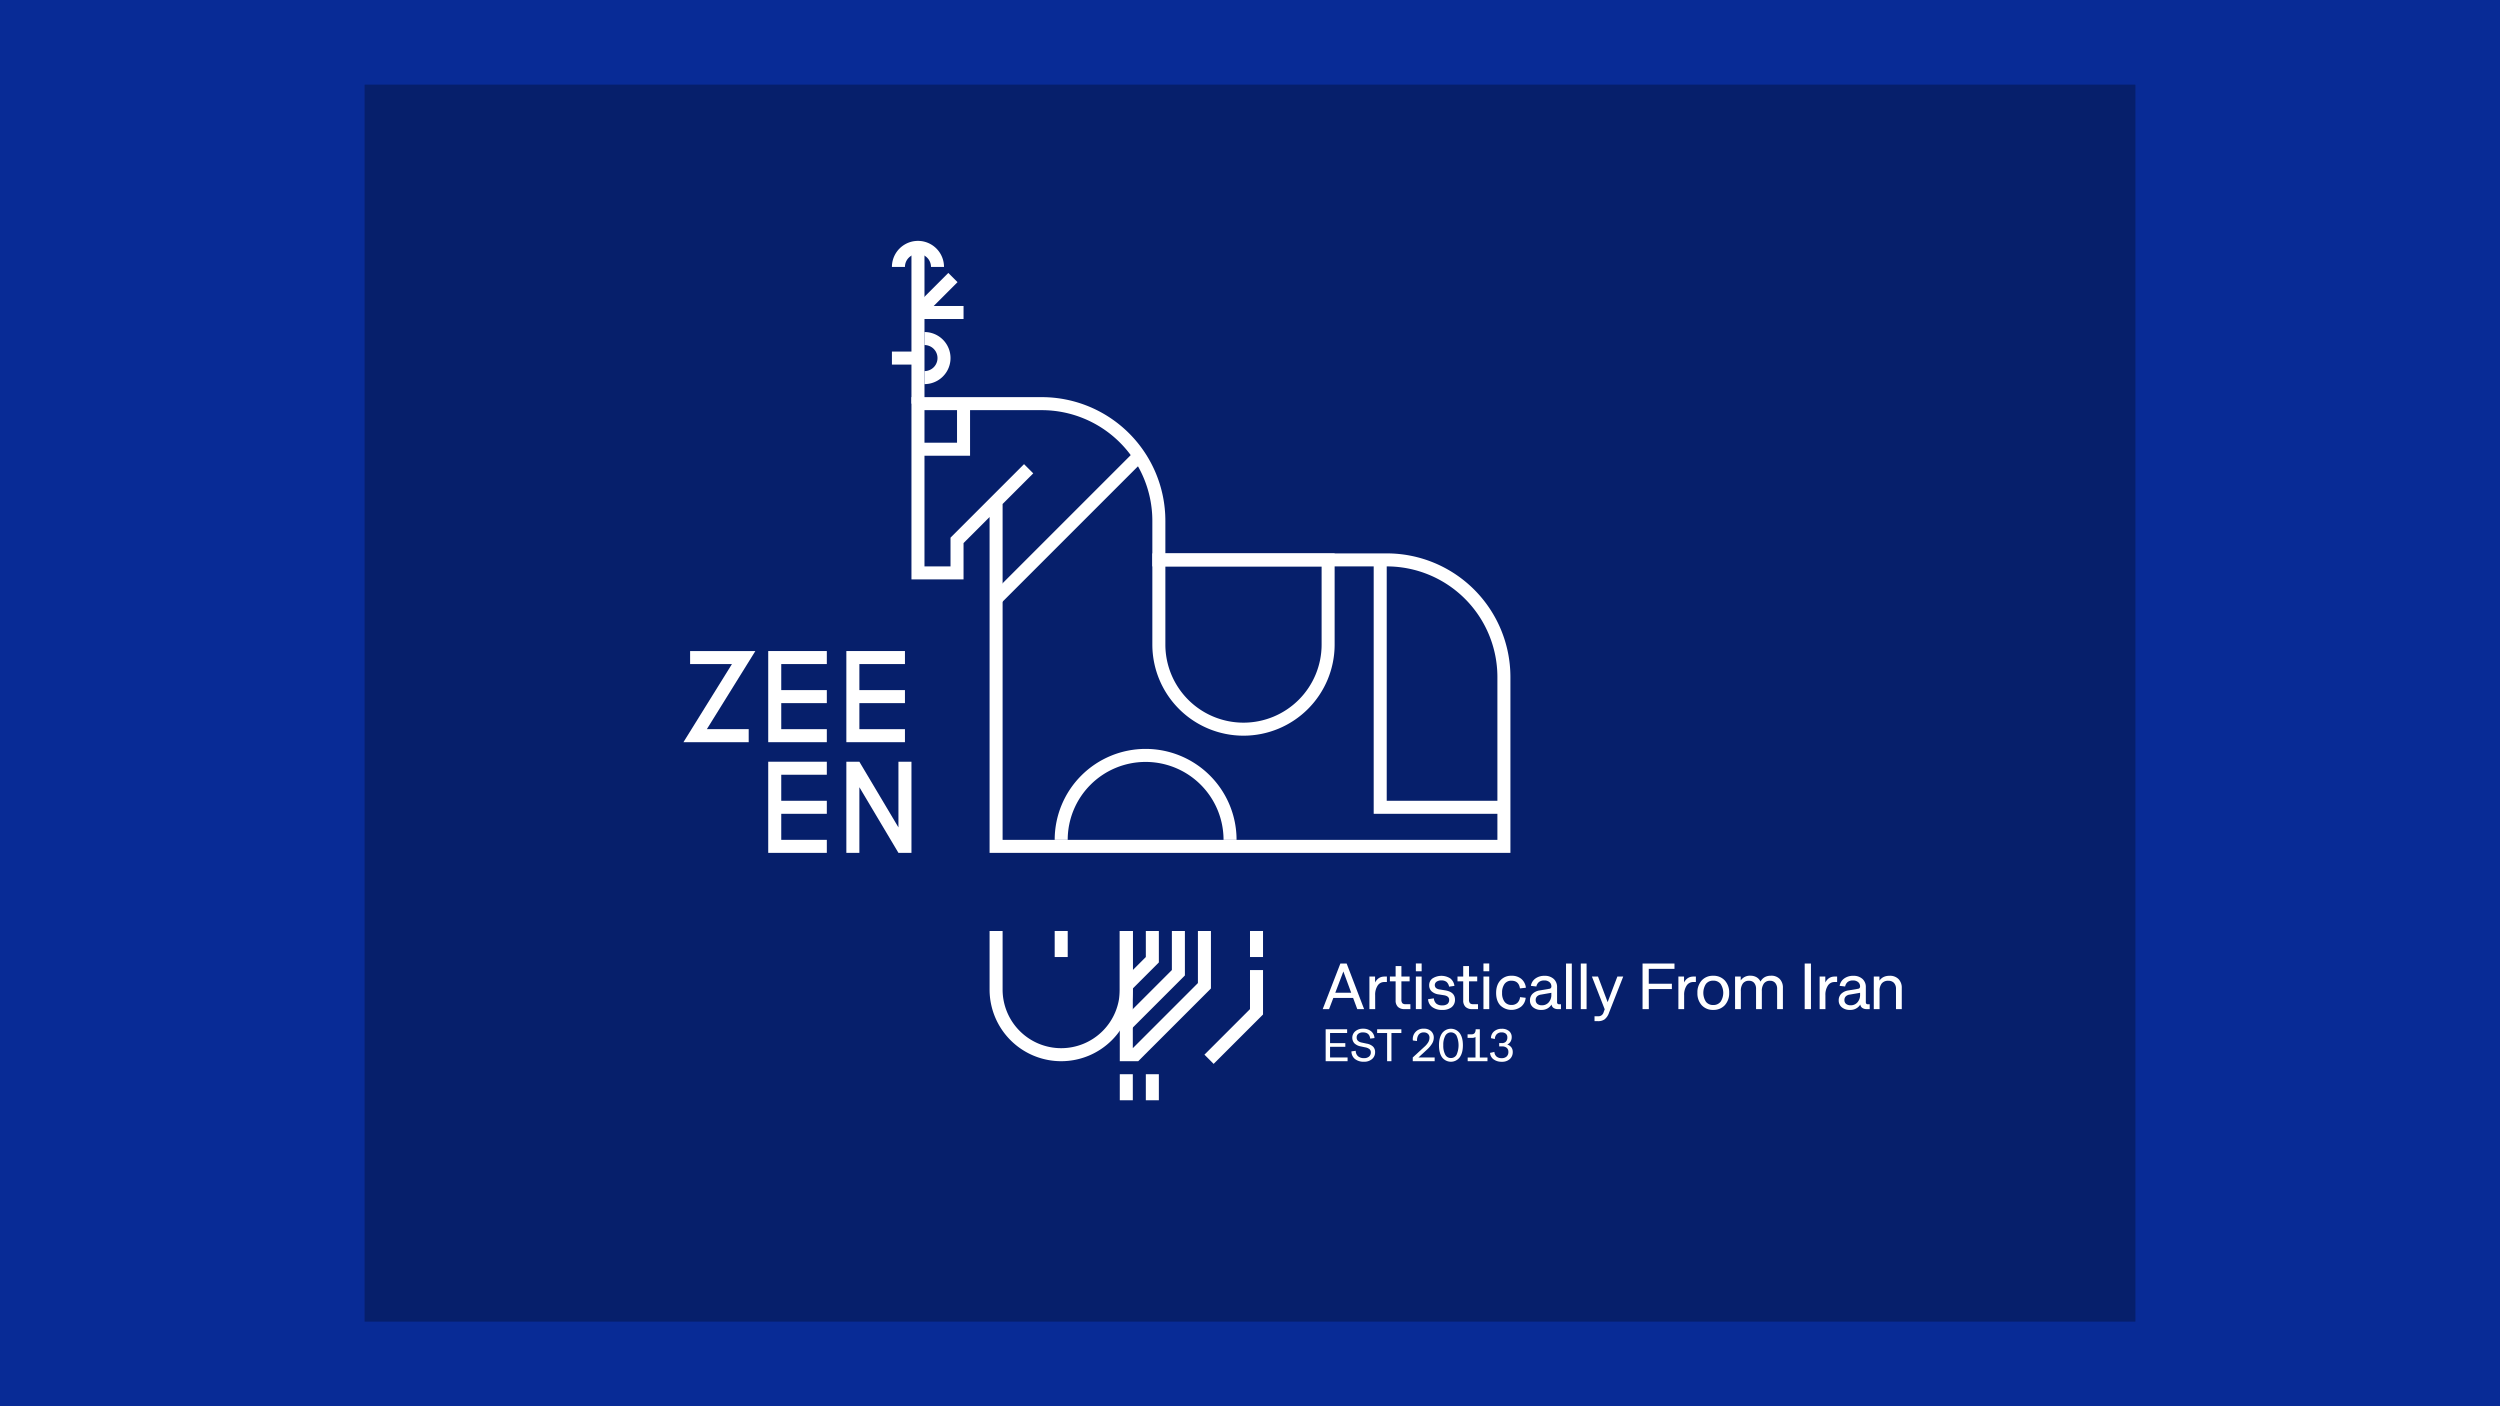 <svg xmlns="http://www.w3.org/2000/svg" viewBox="0 0 1920 1080"><defs><style>.cls-1{fill:#082b96;}.cls-2{fill:#061f6b;}.cls-3,.cls-4{fill:none;stroke:#fff;stroke-miterlimit:10;}.cls-3{stroke-width:10px;}.cls-4{stroke-width:10px;}.cls-5{fill:#fff;}</style></defs><g id="Background"><rect class="cls-1" width="1920" height="1080"/></g><g id="Graphics"><rect class="cls-2" x="280" y="65" width="1360" height="950"/><line class="cls-3" x1="705" y1="310" x2="705" y2="190"/><line class="cls-3" x1="705" y1="240" x2="740" y2="240"/><line class="cls-3" x1="705" y1="240" x2="731.85" y2="213.15"/><line class="cls-3" x1="702.19" y1="275" x2="685" y2="275"/><path class="cls-3" d="M710,260a15,15,0,0,1,0,30"/><path class="cls-3" d="M720,205a15,15,0,0,0-30,0"/><path class="cls-3" d="M815,645a64.84,64.84,0,0,1,64.84-64.84h0A64.84,64.84,0,0,1,944.68,645"/><line class="cls-3" x1="875" y1="350" x2="765" y2="460"/><path class="cls-3" d="M790,360l-55,55v25H705V310h95a90,90,0,0,1,90,90v30h175a90,90,0,0,1,90,90V650H765V385"/><polyline class="cls-3" points="1155 620 1060 620 1060 430"/><path class="cls-3" d="M890,430h130a0,0,0,0,1,0,0v65a65,65,0,0,1-65,65h0a65,65,0,0,1-65-65V430A0,0,0,0,1,890,430Z"/><polyline class="cls-3" points="740 310 740 345 705 345"/><path class="cls-3" d="M765,715v45a50,50,0,0,0,50,50h0a50,50,0,0,0,50-50V715"/><polyline class="cls-3" points="928.53 813.53 965 777.07 965 745"/><line class="cls-3" x1="815" y1="715" x2="815" y2="735"/><line class="cls-3" x1="965" y1="735" x2="965" y2="715"/><line class="cls-3" x1="865" y1="825" x2="865" y2="845"/><line class="cls-3" x1="885" y1="845" x2="885" y2="825"/><polyline class="cls-3" points="885 715 885 737.07 865 757.07"/><polyline class="cls-3" points="905 715 905 747.07 865 787.07"/><polyline class="cls-3" points="865 715 865 810 872.07 810 925 757.07 925 715"/><polyline class="cls-4" points="530 505 571.13 505 533.87 565 575 565"/><polyline class="cls-4" points="635 565 595 565 595 505 635 505"/><line class="cls-4" x1="635" y1="535" x2="595" y2="535"/><polyline class="cls-4" points="695 565 655 565 655 505 695 505"/><line class="cls-4" x1="695" y1="535" x2="655" y2="535"/><polyline class="cls-4" points="635 650 595 650 595 590 635 590"/><line class="cls-4" x1="635" y1="620" x2="595" y2="620"/><polyline class="cls-4" points="695 585 695 650 692.85 650 657.15 590 655 590 655 655"/><path class="cls-5" d="M1039.19,766.4H1024l-3.27,8.6h-4.88l13.55-35h4.83l13.4,35h-5.25Zm-13.69-4h12.21l-6-16.31Z"/><path class="cls-5" d="M1056.15,775h-4.44V750h4.34v4.54c1.63-3,4-4.54,7.16-4.54h1.92v4.2h-2a5.92,5.92,0,0,0-5.11,2.74,12.87,12.87,0,0,0-1.9,7.41Z"/><path class="cls-5" d="M1067.44,753.66V750h4.4v-8.06h4.44V750h6.3v3.66h-6.3v14a4.15,4.15,0,0,0,.7,2.76,3.09,3.09,0,0,0,2.4.78h3.81V775h-4.49a7,7,0,0,1-5.11-1.73,6.68,6.68,0,0,1-1.75-5v-14.6Z"/><path class="cls-5" d="M1091.82,745.94h-4.44v-6h4.44Zm0,29.06h-4.44V750h4.44Z"/><path class="cls-5" d="M1107.6,775.61a12.17,12.17,0,0,1-7.71-2.23,8,8,0,0,1-3.13-6l4.45-.65a6.09,6.09,0,0,0,1.89,4.07,6.75,6.75,0,0,0,4.5,1.32,6.3,6.3,0,0,0,4-1.07,3.83,3.83,0,0,0,1.35-3.18q0-3-4.39-3.59l-3.59-.56a9.9,9.9,0,0,1-5.48-2.37,6.17,6.17,0,0,1-1.89-4.68,6.35,6.35,0,0,1,2.56-5.23,12.67,12.67,0,0,1,13.68,0,8.66,8.66,0,0,1,3.16,5.72l-4.1.59a6.41,6.41,0,0,0-2-3.68,6.22,6.22,0,0,0-3.94-1.11,6.15,6.15,0,0,0-3.69,1,3.18,3.18,0,0,0-.43,4.82,5.73,5.73,0,0,0,3,1.14l4,.66q7.59,1.23,7.59,7.16a7.15,7.15,0,0,1-2.61,5.8A10.86,10.86,0,0,1,1107.6,775.61Z"/><path class="cls-5" d="M1119.36,753.66V750h4.39v-8.06h4.45V750h6.3v3.66h-6.3v14a4.21,4.21,0,0,0,.69,2.76,3.13,3.13,0,0,0,2.41.78h3.81V775h-4.5a7,7,0,0,1-5.1-1.73,6.69,6.69,0,0,1-1.76-5v-14.6Z"/><path class="cls-5" d="M1143.74,745.94h-4.45v-6h4.45Zm0,29.06h-4.45V750h4.45Z"/><path class="cls-5" d="M1160.82,771.8a6.39,6.39,0,0,0,4.51-1.58,6.89,6.89,0,0,0,2.05-4.43l4.35.51a10,10,0,0,1-3.46,6.78,12.32,12.32,0,0,1-16.1-1q-3.15-3.51-3.15-9.5t3.2-9.59a11,11,0,0,1,8.6-3.61,11.42,11.42,0,0,1,7.56,2.4,10.34,10.34,0,0,1,3.5,6.8l-4.55.51q-.9-5.91-6.56-5.91a6.27,6.27,0,0,0-5.28,2.47,11.24,11.24,0,0,0-1.88,6.93,10.74,10.74,0,0,0,1.9,6.78A6.34,6.34,0,0,0,1160.82,771.8Z"/><path class="cls-5" d="M1197.62,771.29h1.2V775h-2.42a5.59,5.59,0,0,1-3.3-.94,3.52,3.52,0,0,1-1.49-2.6,8.75,8.75,0,0,1-7.91,4.15,9.35,9.35,0,0,1-6.29-2,6.58,6.58,0,0,1-2.4-5.26,7,7,0,0,1,2-5.12,9.92,9.92,0,0,1,5.59-2.6l7.3-1.24a1.69,1.69,0,0,0,1.56-1.81,4.2,4.2,0,0,0-1.47-3.31,5.88,5.88,0,0,0-4-1.28,6.47,6.47,0,0,0-4,1.14,5.94,5.94,0,0,0-2.05,3.5l-4.22-.49a8.55,8.55,0,0,1,3.4-5.59,11.4,11.4,0,0,1,7.07-2.12,10,10,0,0,1,7.07,2.39,8.26,8.26,0,0,1,2.57,6.37v11.26a2,2,0,0,0,.42,1.46A2,2,0,0,0,1197.62,771.29Zm-18.21-3.3a3.69,3.69,0,0,0,1.27,3,5.33,5.33,0,0,0,3.54,1.07,6.68,6.68,0,0,0,5.21-2.28,8.48,8.48,0,0,0,2-5.87v-1.44l-8,1.39a5.2,5.2,0,0,0-3,1.39A3.82,3.82,0,0,0,1179.41,768Z"/><path class="cls-5" d="M1207.15,775h-4.44V740h4.44Z"/><path class="cls-5" d="M1218.5,775h-4.45V740h4.45Z"/><path class="cls-5" d="M1231.59,777.34l.83-2.2L1222.59,750h4.68l7.4,19.65,7.47-19.65h4.49l-10.91,27.8a10.82,10.82,0,0,1-3.39,5.06,8.5,8.5,0,0,1-5.16,1.39h-2.58v-3.76h2.58a4.11,4.11,0,0,0,4.42-3.15Z"/><path class="cls-5" d="M1266.29,775h-4.81V740H1286v4.1h-19.75v11.4H1284v4.1h-17.75Z"/><path class="cls-5" d="M1293.43,775H1289V750h4.34v4.54q2.45-4.54,7.16-4.54h1.93v4.2h-2a5.9,5.9,0,0,0-5.1,2.74,12.79,12.79,0,0,0-1.91,7.41Z"/><path class="cls-5" d="M1303.61,762.5a13.52,13.52,0,0,1,3.29-9.5,11.46,11.46,0,0,1,8.86-3.61,11.61,11.61,0,0,1,8.89,3.61,13.32,13.32,0,0,1,3.35,9.5,13.47,13.47,0,0,1-3.35,9.49,11.62,11.62,0,0,1-8.89,3.62,11.47,11.47,0,0,1-8.86-3.62A13.5,13.5,0,0,1,1303.61,762.5Zm17.79,6.84a12.4,12.4,0,0,0,0-13.69,6.87,6.87,0,0,0-5.64-2.5,6.8,6.8,0,0,0-5.59,2.5,12.67,12.67,0,0,0,0,13.71,6.8,6.8,0,0,0,5.6,2.49A6.88,6.88,0,0,0,1321.4,769.34Z"/><path class="cls-5" d="M1353.09,761.2V775h-4.44V759.59a7,7,0,0,0-1.43-4.69,5,5,0,0,0-4-1.66,5.56,5.56,0,0,0-4.65,2,9.4,9.4,0,0,0-1.6,5.92V775h-4.44V750h4.34v3a8.41,8.41,0,0,1,7.35-3.66,9.38,9.38,0,0,1,4.78,1.16,7.49,7.49,0,0,1,3.06,3.35q2.46-4.51,8.06-4.51a8.9,8.9,0,0,1,6.72,2.52,9.52,9.52,0,0,1,2.43,6.88V775h-4.44V759.59a6.94,6.94,0,0,0-1.44-4.69,5.08,5.08,0,0,0-4-1.66,5.54,5.54,0,0,0-4.65,2A9.4,9.4,0,0,0,1353.09,761.2Z"/><path class="cls-5" d="M1390.82,775H1386V740h4.81Z"/><path class="cls-5" d="M1401.93,775h-4.45V750h4.35v4.54q2.45-4.54,7.15-4.54h1.93v4.2h-2a5.91,5.91,0,0,0-5.1,2.74,12.79,12.79,0,0,0-1.9,7.41Z"/><path class="cls-5" d="M1434.73,771.29h1.2V775h-2.42a5.58,5.58,0,0,1-3.29-.94,3.49,3.49,0,0,1-1.49-2.6,8.77,8.77,0,0,1-7.91,4.15,9.36,9.36,0,0,1-6.3-2,6.57,6.57,0,0,1-2.39-5.26,7,7,0,0,1,1.95-5.12,10,10,0,0,1,5.59-2.6l7.3-1.24a1.69,1.69,0,0,0,1.56-1.81,4.19,4.19,0,0,0-1.46-3.31,5.9,5.9,0,0,0-4-1.28,6.44,6.44,0,0,0-4,1.14,5.85,5.85,0,0,0-2,3.5l-4.23-.49a8.56,8.56,0,0,1,3.41-5.59,11.38,11.38,0,0,1,7.07-2.12,9.93,9.93,0,0,1,7.06,2.39,8.27,8.27,0,0,1,2.58,6.37v11.26a2.07,2.07,0,0,0,.41,1.46A2,2,0,0,0,1434.73,771.29Zm-18.21-3.3a3.69,3.69,0,0,0,1.27,3,5.36,5.36,0,0,0,3.54,1.07,6.67,6.67,0,0,0,5.21-2.28,8.48,8.48,0,0,0,2-5.87v-1.44l-8,1.39a5.17,5.17,0,0,0-3,1.39A3.83,3.83,0,0,0,1416.52,768Z"/><path class="cls-5" d="M1460.56,758.79V775h-4.44V759.59a6.67,6.67,0,0,0-1.53-4.7,5.68,5.68,0,0,0-4.38-1.65,6.16,6.16,0,0,0-5,2,9,9,0,0,0-1.71,5.93V775h-4.44V750h4.34v3.15q2.57-3.76,7.79-3.76a9.21,9.21,0,0,1,6.86,2.52A9.39,9.39,0,0,1,1460.56,758.79Z"/><path class="cls-5" d="M1034.94,815h-16.83V790.49h16.49v2.87h-13.12v7.78h11.72v2.8h-11.72v8.18h13.46Z"/><path class="cls-5" d="M1047.57,815.42a10.74,10.74,0,0,1-7-2.13,7.41,7.41,0,0,1-2.66-5.85l3.29-.42a5.61,5.61,0,0,0,1.77,4.19,6.81,6.81,0,0,0,4.63,1.44,5.69,5.69,0,0,0,3.8-1.18,4,4,0,0,0,1.39-3.19,3.26,3.26,0,0,0-1-2.52,7.32,7.32,0,0,0-3.37-1.41l-3.26-.7a9.43,9.43,0,0,1-5-2.41,6.49,6.49,0,0,1,.67-9.2,8.78,8.78,0,0,1,5.95-2A9.44,9.44,0,0,1,1053,792a7.34,7.34,0,0,1,2.62,5.23l-3.31.41q-.58-4.76-5.47-4.75a5.61,5.61,0,0,0-3.63,1,3.49,3.49,0,0,0-1.29,2.86,3.44,3.44,0,0,0,.94,2.56,6,6,0,0,0,3,1.39l3.81.82a9.36,9.36,0,0,1,4.85,2.29,5.86,5.86,0,0,1,1.56,4.29,6.73,6.73,0,0,1-2.34,5.25A9.13,9.13,0,0,1,1047.57,815.42Z"/><path class="cls-5" d="M1057.64,790.49h18.61v2.87h-7.62V815h-3.33V793.36h-7.66Z"/><path class="cls-5" d="M1097.84,797a3.87,3.87,0,0,0-1.17-3,4.39,4.39,0,0,0-3.11-1.1,4.72,4.72,0,0,0-4,1.68,7.59,7.59,0,0,0-1.26,4.93l-3.21-.42a7.93,7.93,0,0,1,8.42-9.06,7.78,7.78,0,0,1,5.57,1.91,6.61,6.61,0,0,1,2.07,5,8.84,8.84,0,0,1-1.24,4.41,21.23,21.23,0,0,1-4,4.77l-6.54,6h12.45V815H1085v-2.88l8.81-8.08a15.4,15.4,0,0,0,3.09-3.6A7,7,0,0,0,1097.84,797Z"/><path class="cls-5" d="M1105.14,802.74c0-3.91.81-7,2.41-9.28a8.45,8.45,0,0,1,13.52,0c1.63,2.22,2.44,5.32,2.44,9.28s-.81,7-2.44,9.28a8.47,8.47,0,0,1-13.53.05Q1105.14,808.73,1105.14,802.74Zm13.51,7.31a18.23,18.23,0,0,0,0-14.6,4.91,4.91,0,0,0-8.66,0,14.32,14.32,0,0,0-1.54,7.24,14.53,14.53,0,0,0,1.51,7.32,4.76,4.76,0,0,0,4.33,2.56A4.81,4.81,0,0,0,1118.65,810.05Z"/><path class="cls-5" d="M1142.37,815h-15.19v-2.81h6V796.45a5.25,5.25,0,0,1-2.8.65h-3.28v-2.75h3.07a2.85,2.85,0,0,0,2.34-.93,4.53,4.53,0,0,0,.77-2.93h3.23v21.7h5.88Z"/><path class="cls-5" d="M1158.43,807.82a3.84,3.84,0,0,0-1.27-3.08,5.27,5.27,0,0,0-3.57-1.09h-2.2V801.1h2.1a4,4,0,0,0,3.07-1.16,4.59,4.59,0,0,0,1.08-3.25,3.55,3.55,0,0,0-1.18-2.82,4.81,4.81,0,0,0-3.23-1,5.08,5.08,0,0,0-3.69,1.35,5.31,5.31,0,0,0-1.48,3.76l-3-.67a6.74,6.74,0,0,1,2.38-5.21,8.83,8.83,0,0,1,5.91-2,8.31,8.31,0,0,1,5.58,1.75,5.86,5.86,0,0,1,2.06,4.69,6.47,6.47,0,0,1-.9,3.42,5.58,5.58,0,0,1-2.53,2.24,6.32,6.32,0,0,1,3.15,2.17,5.76,5.76,0,0,1,1.08,3.5,7.08,7.08,0,0,1-2.27,5.51,8.77,8.77,0,0,1-6.12,2.06,10.36,10.36,0,0,1-6.3-1.83,6.67,6.67,0,0,1-2.74-5l3.34-.74a5.06,5.06,0,0,0,1.64,3.56,5.85,5.85,0,0,0,3.94,1.24,5.36,5.36,0,0,0,3.81-1.28A4.57,4.57,0,0,0,1158.43,807.82Z"/></g></svg>